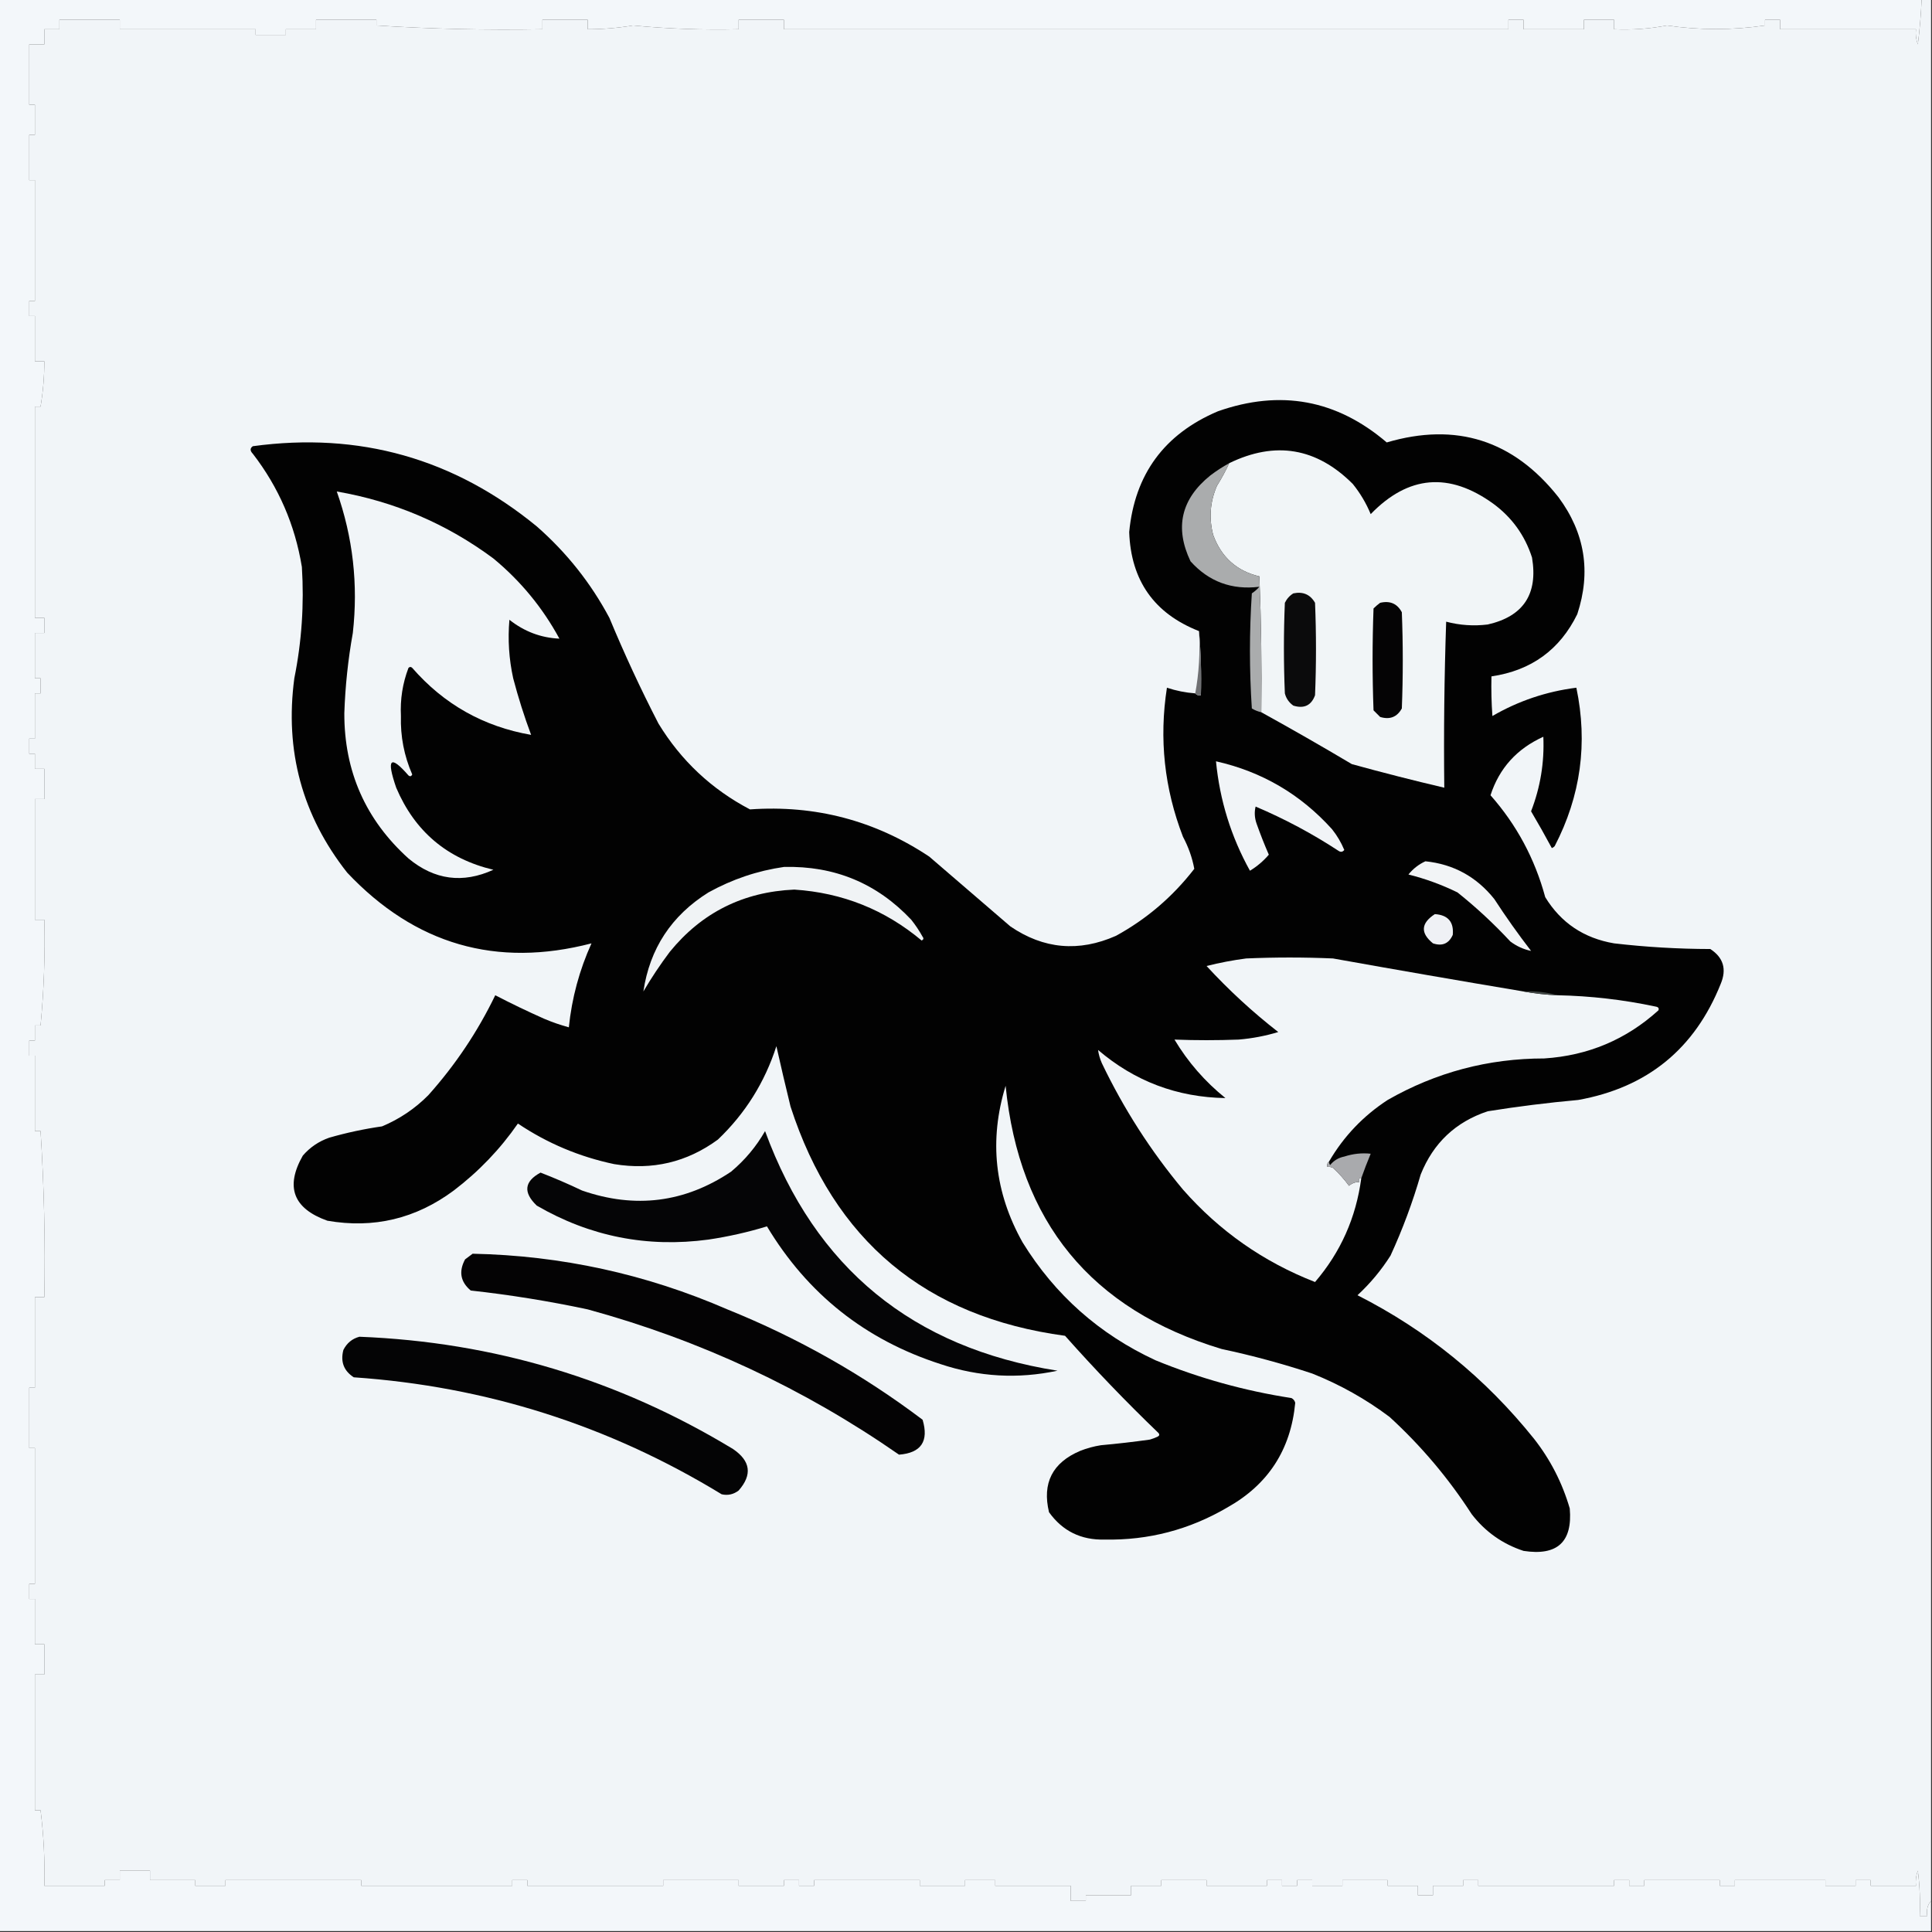 <?xml version="1.0" encoding="UTF-8"?>
<!DOCTYPE svg PUBLIC "-//W3C//DTD SVG 1.1//EN" "http://www.w3.org/Graphics/SVG/1.1/DTD/svg11.dtd">
<svg xmlns="http://www.w3.org/2000/svg" version="1.1" width="1024px" height="1024px" style="shape-rendering:geometricPrecision; text-rendering:geometricPrecision; image-rendering:optimizeQuality; fill-rule:evenodd; clip-rule:evenodd" xmlns:xlink="http://www.w3.org/1999/xlink">
<rect width="100%" height="100%" fill="#333333" stroke="none"/>
<g><path style="opacity:1" fill="#f3f7fa" d="M -0.5,-0.5 C 339.167,-0.5 678.833,-0.5 1018.5,-0.5C 1018.17,7.524 1017.5,15.524 1016.5,23.5C 1015.52,20.913 1015.19,18.247 1015.5,15.5C 991.5,15.5 967.5,15.5 943.5,15.5C 943.5,13.833 943.5,12.167 943.5,10.5C 940.833,10.5 938.167,10.5 935.5,10.5C 935.5,11.5 935.5,12.5 935.5,13.5C 918.165,16.034 900.832,16.034 883.5,13.5C 874.256,15.27 864.923,15.937 855.5,15.5C 855.5,13.833 855.5,12.167 855.5,10.5C 850.167,10.5 844.833,10.5 839.5,10.5C 839.5,12.167 839.5,13.833 839.5,15.5C 828.833,15.5 818.167,15.5 807.5,15.5C 807.5,13.833 807.5,12.167 807.5,10.5C 804.833,10.5 802.167,10.5 799.5,10.5C 799.5,12.167 799.5,13.833 799.5,15.5C 671.5,15.5 543.5,15.5 415.5,15.5C 415.5,13.833 415.5,12.167 415.5,10.5C 407.5,10.5 399.5,10.5 391.5,10.5C 391.5,12.167 391.5,13.833 391.5,15.5C 372.788,15.943 354.121,15.276 335.5,13.5C 327.548,14.828 319.548,15.494 311.5,15.5C 311.5,13.833 311.5,12.167 311.5,10.5C 303.5,10.5 295.5,10.5 287.5,10.5C 287.5,12.167 287.5,13.833 287.5,15.5C 258.109,16.032 228.775,15.365 199.5,13.5C 199.5,12.5 199.5,11.5 199.5,10.5C 188.833,10.5 178.167,10.5 167.5,10.5C 167.5,12.167 167.5,13.833 167.5,15.5C 162.167,15.5 156.833,15.5 151.5,15.5C 151.5,16.5 151.5,17.5 151.5,18.5C 146.167,18.5 140.833,18.5 135.5,18.5C 135.5,17.5 135.5,16.5 135.5,15.5C 111.5,15.5 87.5,15.5 63.5,15.5C 63.5,13.833 63.5,12.167 63.5,10.5C 52.833,10.5 42.167,10.5 31.5,10.5C 31.5,12.167 31.5,13.833 31.5,15.5C 28.833,15.5 26.167,15.5 23.5,15.5C 23.5,18.167 23.5,20.833 23.5,23.5C 20.833,23.5 18.167,23.5 15.5,23.5C 15.5,34.167 15.5,44.833 15.5,55.5C 16.5,55.5 17.5,55.5 18.5,55.5C 18.5,60.833 18.5,66.167 18.5,71.5C 17.5,71.5 16.5,71.5 15.5,71.5C 15.5,79.5 15.5,87.5 15.5,95.5C 16.5,95.5 17.5,95.5 18.5,95.5C 18.5,116.833 18.5,138.167 18.5,159.5C 17.5,159.5 16.5,159.5 15.5,159.5C 15.5,162.167 15.5,164.833 15.5,167.5C 16.5,167.5 17.5,167.5 18.5,167.5C 18.5,175.5 18.5,183.5 18.5,191.5C 20.167,191.5 21.833,191.5 23.5,191.5C 23.491,199.568 22.824,207.568 21.5,215.5C 20.5,215.5 19.5,215.5 18.5,215.5C 18.5,252.833 18.5,290.167 18.5,327.5C 20.167,327.5 21.833,327.5 23.5,327.5C 23.5,330.167 23.5,332.833 23.5,335.5C 21.833,335.5 20.167,335.5 18.5,335.5C 18.5,343.5 18.5,351.5 18.5,359.5C 19.5,359.5 20.5,359.5 21.5,359.5C 21.5,362.167 21.5,364.833 21.5,367.5C 20.5,367.5 19.5,367.5 18.5,367.5C 18.5,375.5 18.5,383.5 18.5,391.5C 17.5,391.5 16.5,391.5 15.5,391.5C 15.5,394.167 15.5,396.833 15.5,399.5C 16.5,399.5 17.5,399.5 18.5,399.5C 18.5,402.167 18.5,404.833 18.5,407.5C 20.167,407.5 21.833,407.5 23.5,407.5C 23.5,412.833 23.5,418.167 23.5,423.5C 21.833,423.5 20.167,423.5 18.5,423.5C 18.5,444.833 18.5,466.167 18.5,487.5C 20.167,487.5 21.833,487.5 23.5,487.5C 23.942,506.232 23.275,524.899 21.5,543.5C 20.5,543.5 19.5,543.5 18.5,543.5C 18.5,546.167 18.5,548.833 18.5,551.5C 17.5,551.5 16.5,551.5 15.5,551.5C 15.5,554.167 15.5,556.833 15.5,559.5C 16.5,559.5 17.5,559.5 18.5,559.5C 18.5,572.833 18.5,586.167 18.5,599.5C 19.5,599.5 20.5,599.5 21.5,599.5C 23.365,628.775 24.032,658.109 23.5,687.5C 21.833,687.5 20.167,687.5 18.5,687.5C 18.5,703.5 18.5,719.5 18.5,735.5C 17.5,735.5 16.5,735.5 15.5,735.5C 15.5,746.167 15.5,756.833 15.5,767.5C 16.5,767.5 17.5,767.5 18.5,767.5C 18.5,791.5 18.5,815.5 18.5,839.5C 17.5,839.5 16.5,839.5 15.5,839.5C 15.5,842.167 15.5,844.833 15.5,847.5C 16.5,847.5 17.5,847.5 18.5,847.5C 18.5,855.5 18.5,863.5 18.5,871.5C 20.167,871.5 21.833,871.5 23.5,871.5C 23.5,876.833 23.5,882.167 23.5,887.5C 21.833,887.5 20.167,887.5 18.5,887.5C 18.5,911.5 18.5,935.5 18.5,959.5C 19.5,959.5 20.5,959.5 21.5,959.5C 23.162,972.762 23.829,986.096 23.5,999.5C 34.167,999.5 44.833,999.5 55.5,999.5C 55.5,998.5 55.5,997.5 55.5,996.5C 58.167,996.5 60.833,996.5 63.5,996.5C 63.5,994.833 63.5,993.167 63.5,991.5C 68.833,991.5 74.167,991.5 79.5,991.5C 79.5,993.167 79.5,994.833 79.5,996.5C 87.5,996.5 95.5,996.5 103.5,996.5C 103.5,997.5 103.5,998.5 103.5,999.5C 108.833,999.5 114.167,999.5 119.5,999.5C 119.5,998.5 119.5,997.5 119.5,996.5C 143.5,996.5 167.5,996.5 191.5,996.5C 191.5,997.5 191.5,998.5 191.5,999.5C 218.167,999.5 244.833,999.5 271.5,999.5C 271.5,998.5 271.5,997.5 271.5,996.5C 274.167,996.5 276.833,996.5 279.5,996.5C 279.5,997.5 279.5,998.5 279.5,999.5C 303.5,999.5 327.5,999.5 351.5,999.5C 351.5,998.5 351.5,997.5 351.5,996.5C 364.833,996.5 378.167,996.5 391.5,996.5C 391.5,997.5 391.5,998.5 391.5,999.5C 399.5,999.5 407.5,999.5 415.5,999.5C 415.5,998.5 415.5,997.5 415.5,996.5C 418.167,996.5 420.833,996.5 423.5,996.5C 423.5,997.5 423.5,998.5 423.5,999.5C 426.167,999.5 428.833,999.5 431.5,999.5C 431.5,998.5 431.5,997.5 431.5,996.5C 450.167,996.5 468.833,996.5 487.5,996.5C 487.5,997.5 487.5,998.5 487.5,999.5C 495.5,999.5 503.5,999.5 511.5,999.5C 511.5,998.5 511.5,997.5 511.5,996.5C 516.833,996.5 522.167,996.5 527.5,996.5C 527.5,997.5 527.5,998.5 527.5,999.5C 540.833,999.5 554.167,999.5 567.5,999.5C 567.5,1002.17 567.5,1004.83 567.5,1007.5C 570.167,1007.5 572.833,1007.5 575.5,1007.5C 575.5,1006.5 575.5,1005.5 575.5,1004.5C 583.5,1004.5 591.5,1004.5 599.5,1004.5C 599.5,1002.83 599.5,1001.17 599.5,999.5C 604.833,999.5 610.167,999.5 615.5,999.5C 615.5,998.5 615.5,997.5 615.5,996.5C 623.5,996.5 631.5,996.5 639.5,996.5C 639.5,997.5 639.5,998.5 639.5,999.5C 650.167,999.5 660.833,999.5 671.5,999.5C 671.5,998.5 671.5,997.5 671.5,996.5C 674.167,996.5 676.833,996.5 679.5,996.5C 679.5,997.5 679.5,998.5 679.5,999.5C 682.167,999.5 684.833,999.5 687.5,999.5C 687.5,998.5 687.5,997.5 687.5,996.5C 690.167,996.5 692.833,996.5 695.5,996.5C 695.5,997.5 695.5,998.5 695.5,999.5C 700.833,999.5 706.167,999.5 711.5,999.5C 711.5,998.5 711.5,997.5 711.5,996.5C 719.5,996.5 727.5,996.5 735.5,996.5C 735.5,997.5 735.5,998.5 735.5,999.5C 740.833,999.5 746.167,999.5 751.5,999.5C 751.5,1001.17 751.5,1002.83 751.5,1004.5C 754.167,1004.5 756.833,1004.5 759.5,1004.5C 759.5,1002.83 759.5,1001.17 759.5,999.5C 764.833,999.5 770.167,999.5 775.5,999.5C 775.5,998.5 775.5,997.5 775.5,996.5C 778.167,996.5 780.833,996.5 783.5,996.5C 783.5,997.5 783.5,998.5 783.5,999.5C 807.5,999.5 831.5,999.5 855.5,999.5C 855.5,998.5 855.5,997.5 855.5,996.5C 858.167,996.5 860.833,996.5 863.5,996.5C 863.5,997.5 863.5,998.5 863.5,999.5C 866.167,999.5 868.833,999.5 871.5,999.5C 871.5,998.5 871.5,997.5 871.5,996.5C 884.833,996.5 898.167,996.5 911.5,996.5C 911.5,997.5 911.5,998.5 911.5,999.5C 914.167,999.5 916.833,999.5 919.5,999.5C 919.5,998.5 919.5,997.5 919.5,996.5C 935.5,996.5 951.5,996.5 967.5,996.5C 967.5,997.5 967.5,998.5 967.5,999.5C 972.833,999.5 978.167,999.5 983.5,999.5C 983.5,998.5 983.5,997.5 983.5,996.5C 986.167,996.5 988.833,996.5 991.5,996.5C 991.5,997.5 991.5,998.5 991.5,999.5C 999.5,999.5 1007.5,999.5 1015.5,999.5C 1015.19,996.753 1015.52,994.086 1016.5,991.5C 1017.5,999.472 1017.83,1007.47 1017.5,1015.5C 1018.83,1015.5 1020.17,1015.5 1021.5,1015.5C 1020.96,1012.3 1021.63,1009.64 1023.5,1007.5C 1023.5,1012.83 1023.5,1018.17 1023.5,1023.5C 682.167,1023.5 340.833,1023.5 -0.5,1023.5C -0.5,682.167 -0.5,340.833 -0.5,-0.5 Z"/></g>
<g><path style="opacity:1" fill="#f1f5f8" d="M 1018.5,-0.5 C 1020.17,-0.5 1021.83,-0.5 1023.5,-0.5C 1023.5,335.5 1023.5,671.5 1023.5,1007.5C 1021.63,1009.64 1020.96,1012.3 1021.5,1015.5C 1020.17,1015.5 1018.83,1015.5 1017.5,1015.5C 1017.83,1007.47 1017.5,999.472 1016.5,991.5C 1015.52,994.086 1015.19,996.753 1015.5,999.5C 1007.5,999.5 999.5,999.5 991.5,999.5C 991.5,998.5 991.5,997.5 991.5,996.5C 988.833,996.5 986.167,996.5 983.5,996.5C 983.5,997.5 983.5,998.5 983.5,999.5C 978.167,999.5 972.833,999.5 967.5,999.5C 967.5,998.5 967.5,997.5 967.5,996.5C 951.5,996.5 935.5,996.5 919.5,996.5C 919.5,997.5 919.5,998.5 919.5,999.5C 916.833,999.5 914.167,999.5 911.5,999.5C 911.5,998.5 911.5,997.5 911.5,996.5C 898.167,996.5 884.833,996.5 871.5,996.5C 871.5,997.5 871.5,998.5 871.5,999.5C 868.833,999.5 866.167,999.5 863.5,999.5C 863.5,998.5 863.5,997.5 863.5,996.5C 860.833,996.5 858.167,996.5 855.5,996.5C 855.5,997.5 855.5,998.5 855.5,999.5C 831.5,999.5 807.5,999.5 783.5,999.5C 783.5,998.5 783.5,997.5 783.5,996.5C 780.833,996.5 778.167,996.5 775.5,996.5C 775.5,997.5 775.5,998.5 775.5,999.5C 770.167,999.5 764.833,999.5 759.5,999.5C 759.5,1001.17 759.5,1002.83 759.5,1004.5C 756.833,1004.5 754.167,1004.5 751.5,1004.5C 751.5,1002.83 751.5,1001.17 751.5,999.5C 746.167,999.5 740.833,999.5 735.5,999.5C 735.5,998.5 735.5,997.5 735.5,996.5C 727.5,996.5 719.5,996.5 711.5,996.5C 711.5,997.5 711.5,998.5 711.5,999.5C 706.167,999.5 700.833,999.5 695.5,999.5C 695.5,998.5 695.5,997.5 695.5,996.5C 692.833,996.5 690.167,996.5 687.5,996.5C 687.5,997.5 687.5,998.5 687.5,999.5C 684.833,999.5 682.167,999.5 679.5,999.5C 679.5,998.5 679.5,997.5 679.5,996.5C 676.833,996.5 674.167,996.5 671.5,996.5C 671.5,997.5 671.5,998.5 671.5,999.5C 660.833,999.5 650.167,999.5 639.5,999.5C 639.5,998.5 639.5,997.5 639.5,996.5C 631.5,996.5 623.5,996.5 615.5,996.5C 615.5,997.5 615.5,998.5 615.5,999.5C 610.167,999.5 604.833,999.5 599.5,999.5C 599.5,1001.17 599.5,1002.83 599.5,1004.5C 591.5,1004.5 583.5,1004.5 575.5,1004.5C 575.5,1005.5 575.5,1006.5 575.5,1007.5C 572.833,1007.5 570.167,1007.5 567.5,1007.5C 567.5,1004.83 567.5,1002.17 567.5,999.5C 554.167,999.5 540.833,999.5 527.5,999.5C 527.5,998.5 527.5,997.5 527.5,996.5C 522.167,996.5 516.833,996.5 511.5,996.5C 511.5,997.5 511.5,998.5 511.5,999.5C 503.5,999.5 495.5,999.5 487.5,999.5C 487.5,998.5 487.5,997.5 487.5,996.5C 468.833,996.5 450.167,996.5 431.5,996.5C 431.5,997.5 431.5,998.5 431.5,999.5C 428.833,999.5 426.167,999.5 423.5,999.5C 423.5,998.5 423.5,997.5 423.5,996.5C 420.833,996.5 418.167,996.5 415.5,996.5C 415.5,997.5 415.5,998.5 415.5,999.5C 407.5,999.5 399.5,999.5 391.5,999.5C 391.5,998.5 391.5,997.5 391.5,996.5C 378.167,996.5 364.833,996.5 351.5,996.5C 351.5,997.5 351.5,998.5 351.5,999.5C 327.5,999.5 303.5,999.5 279.5,999.5C 279.5,998.5 279.5,997.5 279.5,996.5C 276.833,996.5 274.167,996.5 271.5,996.5C 271.5,997.5 271.5,998.5 271.5,999.5C 244.833,999.5 218.167,999.5 191.5,999.5C 191.5,998.5 191.5,997.5 191.5,996.5C 167.5,996.5 143.5,996.5 119.5,996.5C 119.5,997.5 119.5,998.5 119.5,999.5C 114.167,999.5 108.833,999.5 103.5,999.5C 103.5,998.5 103.5,997.5 103.5,996.5C 95.5,996.5 87.5,996.5 79.5,996.5C 79.5,994.833 79.5,993.167 79.5,991.5C 74.167,991.5 68.833,991.5 63.5,991.5C 63.5,993.167 63.5,994.833 63.5,996.5C 60.833,996.5 58.167,996.5 55.5,996.5C 55.5,997.5 55.5,998.5 55.5,999.5C 44.833,999.5 34.167,999.5 23.5,999.5C 23.829,986.096 23.162,972.762 21.5,959.5C 20.5,959.5 19.5,959.5 18.5,959.5C 18.5,935.5 18.5,911.5 18.5,887.5C 20.167,887.5 21.833,887.5 23.5,887.5C 23.5,882.167 23.5,876.833 23.5,871.5C 21.833,871.5 20.167,871.5 18.5,871.5C 18.5,863.5 18.5,855.5 18.5,847.5C 17.5,847.5 16.5,847.5 15.5,847.5C 15.5,844.833 15.5,842.167 15.5,839.5C 16.5,839.5 17.5,839.5 18.5,839.5C 18.5,815.5 18.5,791.5 18.5,767.5C 17.5,767.5 16.5,767.5 15.5,767.5C 15.5,756.833 15.5,746.167 15.5,735.5C 16.5,735.5 17.5,735.5 18.5,735.5C 18.5,719.5 18.5,703.5 18.5,687.5C 20.167,687.5 21.833,687.5 23.5,687.5C 24.032,658.109 23.365,628.775 21.5,599.5C 20.5,599.5 19.5,599.5 18.5,599.5C 18.5,586.167 18.5,572.833 18.5,559.5C 17.5,559.5 16.5,559.5 15.5,559.5C 15.5,556.833 15.5,554.167 15.5,551.5C 16.5,551.5 17.5,551.5 18.5,551.5C 18.5,548.833 18.5,546.167 18.5,543.5C 19.5,543.5 20.5,543.5 21.5,543.5C 23.275,524.899 23.942,506.232 23.5,487.5C 21.833,487.5 20.167,487.5 18.5,487.5C 18.5,466.167 18.5,444.833 18.5,423.5C 20.167,423.5 21.833,423.5 23.5,423.5C 23.5,418.167 23.5,412.833 23.5,407.5C 21.833,407.5 20.167,407.5 18.5,407.5C 18.5,404.833 18.5,402.167 18.5,399.5C 17.5,399.5 16.5,399.5 15.5,399.5C 15.5,396.833 15.5,394.167 15.5,391.5C 16.5,391.5 17.5,391.5 18.5,391.5C 18.5,383.5 18.5,375.5 18.5,367.5C 19.5,367.5 20.5,367.5 21.5,367.5C 21.5,364.833 21.5,362.167 21.5,359.5C 20.5,359.5 19.5,359.5 18.5,359.5C 18.5,351.5 18.5,343.5 18.5,335.5C 20.167,335.5 21.833,335.5 23.5,335.5C 23.5,332.833 23.5,330.167 23.5,327.5C 21.833,327.5 20.167,327.5 18.5,327.5C 18.5,290.167 18.5,252.833 18.5,215.5C 19.5,215.5 20.5,215.5 21.5,215.5C 22.824,207.568 23.491,199.568 23.5,191.5C 21.833,191.5 20.167,191.5 18.5,191.5C 18.5,183.5 18.5,175.5 18.5,167.5C 17.5,167.5 16.5,167.5 15.5,167.5C 15.5,164.833 15.5,162.167 15.5,159.5C 16.5,159.5 17.5,159.5 18.5,159.5C 18.5,138.167 18.5,116.833 18.5,95.5C 17.5,95.5 16.5,95.5 15.5,95.5C 15.5,87.5 15.5,79.5 15.5,71.5C 16.5,71.5 17.5,71.5 18.5,71.5C 18.5,66.167 18.5,60.833 18.5,55.5C 17.5,55.5 16.5,55.5 15.5,55.5C 15.5,44.833 15.5,34.167 15.5,23.5C 18.167,23.5 20.833,23.5 23.5,23.5C 23.5,20.833 23.5,18.167 23.5,15.5C 26.167,15.5 28.833,15.5 31.5,15.5C 31.5,13.833 31.5,12.167 31.5,10.5C 42.167,10.5 52.833,10.5 63.5,10.5C 63.5,12.167 63.5,13.833 63.5,15.5C 87.5,15.5 111.5,15.5 135.5,15.5C 135.5,16.5 135.5,17.5 135.5,18.5C 140.833,18.5 146.167,18.5 151.5,18.5C 151.5,17.5 151.5,16.5 151.5,15.5C 156.833,15.5 162.167,15.5 167.5,15.5C 167.5,13.833 167.5,12.167 167.5,10.5C 178.167,10.5 188.833,10.5 199.5,10.5C 199.5,11.5 199.5,12.5 199.5,13.5C 228.775,15.365 258.109,16.032 287.5,15.5C 287.5,13.833 287.5,12.167 287.5,10.5C 295.5,10.5 303.5,10.5 311.5,10.5C 311.5,12.167 311.5,13.833 311.5,15.5C 319.548,15.494 327.548,14.828 335.5,13.5C 354.121,15.276 372.788,15.943 391.5,15.5C 391.5,13.833 391.5,12.167 391.5,10.5C 399.5,10.5 407.5,10.5 415.5,10.5C 415.5,12.167 415.5,13.833 415.5,15.5C 543.5,15.5 671.5,15.5 799.5,15.5C 799.5,13.833 799.5,12.167 799.5,10.5C 802.167,10.5 804.833,10.5 807.5,10.5C 807.5,12.167 807.5,13.833 807.5,15.5C 818.167,15.5 828.833,15.5 839.5,15.5C 839.5,13.833 839.5,12.167 839.5,10.5C 844.833,10.5 850.167,10.5 855.5,10.5C 855.5,12.167 855.5,13.833 855.5,15.5C 864.923,15.937 874.256,15.27 883.5,13.5C 900.832,16.034 918.165,16.034 935.5,13.5C 935.5,12.5 935.5,11.5 935.5,10.5C 938.167,10.5 940.833,10.5 943.5,10.5C 943.5,12.167 943.5,13.833 943.5,15.5C 967.5,15.5 991.5,15.5 1015.5,15.5C 1015.19,18.247 1015.52,20.913 1016.5,23.5C 1017.5,15.524 1018.17,7.524 1018.5,-0.5 Z"/></g>
<g><path style="opacity:1" fill="#020202" d="M 633.5,367.5 C 634.209,368.404 635.209,368.737 636.5,368.5C 636.828,356.988 636.495,345.654 635.5,334.5C 611.745,325.189 599.412,307.689 598.5,282C 601.423,251.397 617.09,230.064 645.5,218C 678.663,206.33 708.496,211.83 735,234.5C 771.825,223.663 802.158,233.33 826,263.5C 840.044,282.407 843.378,303.074 836,325.5C 826.758,344.397 811.592,355.397 790.5,358.5C 790.334,365.508 790.5,372.508 791,379.5C 804.8,371.507 819.633,366.507 835.5,364.5C 841.659,393.893 837.826,421.893 824,448.5C 823.586,448.957 823.086,449.291 822.5,449.5C 818.957,442.912 815.29,436.412 811.5,430C 816.427,417.272 818.594,404.106 818,390.5C 803.964,396.855 794.631,407.189 790,421.5C 803.825,437.142 813.491,455.142 819,475.5C 827.317,489.11 839.484,497.277 855.5,500C 872.433,501.968 889.433,502.968 906.5,503C 913.446,507.536 915.279,513.703 912,521.5C 898.228,555.934 873.061,576.434 836.5,583C 820.423,584.451 804.423,586.451 788.5,589C 771.515,594.651 759.681,605.817 753,622.5C 748.73,637.259 743.397,651.592 737,665.5C 732.079,673.255 726.245,680.255 719.5,686.5C 756.09,705.06 787.257,730.394 813,762.5C 821.697,773.56 828.031,785.893 832,799.5C 833.556,817.271 825.39,824.771 807.5,822C 796.348,818.337 787.181,811.837 780,802.5C 767.736,783.491 753.236,766.325 736.5,751C 723.902,741.532 710.235,733.865 695.5,728C 679.745,722.782 663.745,718.449 647.5,715C 578.327,694.144 540.161,647.644 533,575.5C 524.129,604.331 527.129,631.997 542,658.5C 559.195,686.363 582.695,707.196 612.5,721C 635.693,730.508 659.693,737.174 684.5,741C 685.516,741.519 686.182,742.353 686.5,743.5C 684.164,768.355 672.164,786.855 650.5,799C 630.384,810.778 608.718,816.445 585.5,816C 573.005,816.335 563.171,811.502 556,801.5C 552.292,786.083 557.792,775.249 572.5,769C 576.057,767.592 579.724,766.592 583.5,766C 592.198,765.22 600.865,764.22 609.5,763C 610.872,762.598 612.205,762.098 613.5,761.5C 614.521,760.998 614.688,760.332 614,759.5C 596.882,743.046 580.382,725.88 564.5,708C 490.513,698.012 442.013,657.512 419,586.5C 416.391,575.842 413.891,565.175 411.5,554.5C 405.337,573.669 395.004,590.169 380.5,604C 364.09,616.018 345.757,620.351 325.5,617C 307.07,613.116 290.07,605.949 274.5,595.5C 265.089,609.08 253.755,620.913 240.5,631C 220.413,645.939 198.079,651.272 173.5,647C 155.408,640.55 151.075,629.05 160.5,612.5C 164.301,608.096 168.968,604.93 174.5,603C 183.685,600.358 193.018,598.358 202.5,597C 211.755,593.122 219.922,587.622 227,580.5C 241.349,564.453 253.182,546.787 262.5,527.5C 270.95,531.89 279.617,536.057 288.5,540C 292.756,541.807 297.089,543.307 301.5,544.5C 303.076,529.032 307.076,514.199 313.5,500C 263.107,513.104 219.941,500.604 184,462.5C 160.19,432.275 150.857,397.942 156,359.5C 159.916,340.007 161.249,320.34 160,300.5C 156.363,278.235 147.697,258.235 134,240.5C 132.457,238.911 132.457,237.577 134,236.5C 190.411,228.809 240.577,242.976 284.5,279C 300.342,292.891 313.176,309.058 323,327.5C 330.901,346.541 339.567,365.208 349,383.5C 360.983,403.151 377.15,418.318 397.5,429C 432.107,426.567 463.774,434.9 492.5,454C 506.833,466.333 521.167,478.667 535.5,491C 553.151,503.057 571.817,504.724 591.5,496C 607.737,487.105 621.571,475.272 633,460.5C 631.915,454.632 629.915,448.966 627,443.5C 617.111,417.879 614.278,391.546 618.5,364.5C 623.382,366.128 628.382,367.128 633.5,367.5 Z"/></g>
<g><path style="opacity:1" fill="#f1f5f7" d="M 668.5,377.5 C 668.794,353.474 668.46,329.474 667.5,305.5C 655.46,302.634 647.294,295.301 643,283.5C 640.685,274.618 641.351,265.952 645,257.5C 647.465,253.563 649.632,249.563 651.5,245.5C 675.94,233.621 697.773,237.288 717,256.5C 720.936,261.37 724.102,266.704 726.5,272.5C 746.434,251.908 768.101,250.075 791.5,267C 801.395,274.287 808.228,283.787 812,295.5C 815.258,314.876 807.425,326.709 788.5,331C 781.05,331.909 773.717,331.409 766.5,329.5C 765.5,358.826 765.167,388.159 765.5,417.5C 749.106,413.654 732.773,409.487 716.5,405C 700.6,395.553 684.6,386.387 668.5,377.5 Z"/></g>
<g><path style="opacity:1" fill="#aaacad" d="M 651.5,245.5 C 649.632,249.563 647.465,253.563 645,257.5C 641.351,265.952 640.685,274.618 643,283.5C 647.294,295.301 655.46,302.634 667.5,305.5C 668.46,329.474 668.794,353.474 668.5,377.5C 666.742,377.123 665.075,376.456 663.5,375.5C 662.167,355.167 662.167,334.833 663.5,314.5C 664.981,313.52 666.315,312.353 667.5,311C 652.879,312.797 640.712,308.297 631,297.5C 622.497,279.654 625.997,264.488 641.5,252C 644.691,249.574 648.025,247.407 651.5,245.5 Z"/></g>
<g><path style="opacity:1" fill="#f1f5f8" d="M 178.5,260.5 C 209.058,265.784 236.724,277.618 261.5,296C 275.94,307.934 287.606,322.101 296.5,338.5C 286.722,338.069 277.889,334.735 270,328.5C 269.093,338.934 269.76,349.267 272,359.5C 274.676,369.694 277.843,379.694 281.5,389.5C 256.282,385.108 235.282,373.275 218.5,354C 217.833,353.333 217.167,353.333 216.5,354C 213.387,362.181 212.054,370.681 212.5,379.5C 212.191,390.29 214.191,400.623 218.5,410.5C 217.998,411.521 217.332,411.688 216.5,411C 206.85,399.91 204.683,402.076 210,417.5C 219.851,440.686 237.018,455.186 261.5,461C 245.265,468.402 230.265,466.402 216.5,455C 193.76,434.473 182.427,408.806 182.5,378C 182.979,363.727 184.479,349.56 187,335.5C 189.904,309.788 187.071,284.788 178.5,260.5 Z"/></g>
<g><path style="opacity:1" fill="#0b0b0c" d="M 685.5,314.5 C 690.635,313.426 694.468,315.093 697,319.5C 697.667,335.833 697.667,352.167 697,368.5C 695.02,373.906 691.186,375.739 685.5,374C 683.19,372.363 681.69,370.196 681,367.5C 680.333,351.5 680.333,335.5 681,319.5C 682.059,317.341 683.559,315.674 685.5,314.5 Z"/></g>
<g><path style="opacity:1" fill="#050405" d="M 731.5,319.5 C 736.742,318.271 740.575,319.937 743,324.5C 743.667,341.5 743.667,358.5 743,375.5C 740.459,380.069 736.625,381.569 731.5,380C 730.333,378.833 729.167,377.667 728,376.5C 727.333,358.5 727.333,340.5 728,322.5C 729.145,321.364 730.312,320.364 731.5,319.5 Z"/></g>
<g><path style="opacity:1" fill="#6f7073" d="M 635.5,334.5 C 636.495,345.654 636.828,356.988 636.5,368.5C 635.209,368.737 634.209,368.404 633.5,367.5C 635.477,356.884 636.144,345.884 635.5,334.5 Z"/></g>
<g><path style="opacity:1" fill="#f1f4f7" d="M 644.5,403.5 C 668.81,408.974 689.31,420.974 706,439.5C 708.671,442.837 710.837,446.504 712.5,450.5C 711.635,451.583 710.635,451.749 709.5,451C 695.564,441.865 680.898,434.031 665.5,427.5C 664.776,430.451 664.943,433.451 666,436.5C 667.971,442.079 670.137,447.579 672.5,453C 669.628,456.372 666.294,459.206 662.5,461.5C 652.487,443.46 646.487,424.127 644.5,403.5 Z"/></g>
<g><path style="opacity:1" fill="#f0f3f5" d="M 415.5,459.5 C 442.308,458.831 464.808,468.165 483,487.5C 485.248,490.328 487.248,493.328 489,496.5C 489.688,497.332 489.521,497.998 488.5,498.5C 469.01,482.166 446.51,473.166 421,471.5C 393.943,472.695 371.943,483.695 355,504.5C 349.941,511.228 345.274,518.228 341,525.5C 344.386,502.761 355.886,485.261 375.5,473C 388.125,466.02 401.458,461.52 415.5,459.5 Z"/></g>
<g><path style="opacity:1" fill="#f2f4f6" d="M 755.5,456.5 C 770.395,458.034 782.562,464.7 792,476.5C 798.131,485.93 804.631,495.097 811.5,504C 807.559,503.201 803.893,501.534 800.5,499C 791.768,489.599 782.435,480.932 772.5,473C 764.154,468.915 755.488,465.748 746.5,463.5C 748.988,460.433 751.988,458.099 755.5,456.5 Z"/></g>
<g><path style="opacity:1" fill="#eff1f5" d="M 760.5,484.5 C 767.465,484.961 770.632,488.628 770,495.5C 767.928,500.143 764.428,501.643 759.5,500C 752.754,494.512 753.088,489.346 760.5,484.5 Z"/></g>
<g><path style="opacity:1" fill="#f1f5f8" d="M 807.5,525.5 C 813.312,526.577 819.312,527.243 825.5,527.5C 843.037,527.859 860.37,529.859 877.5,533.5C 878.932,533.733 879.432,534.4 879,535.5C 861.908,550.984 841.741,559.484 818.5,561C 788.822,561.002 761.156,568.335 735.5,583C 722.574,591.424 712.241,602.257 704.5,615.5C 703.596,616.209 703.263,617.209 703.5,618.5C 704.552,618.351 705.552,618.517 706.5,619C 709.693,621.917 712.526,625.084 715,628.5C 716.597,627.115 718.43,626.449 720.5,626.5C 720.246,624.599 720.58,623.933 721.5,624.5C 718.734,645.356 710.567,663.689 697,679.5C 669.678,668.841 646.344,652.508 627,630.5C 609.923,610.034 595.59,587.701 584,563.5C 582.972,561.156 582.306,558.823 582,556.5C 601.407,573.082 623.907,581.582 649.5,582C 638.632,573.244 629.632,562.911 622.5,551C 633.817,551.425 645.151,551.425 656.5,551C 663.72,550.394 670.72,549.061 677.5,547C 663.933,536.438 651.266,524.771 639.5,512C 646.415,510.26 653.415,508.927 660.5,508C 675.833,507.333 691.167,507.333 706.5,508C 740.153,514.031 773.82,519.865 807.5,525.5 Z"/></g>
<g><path style="opacity:1" fill="#414745" d="M 807.5,525.5 C 813.75,525.184 819.75,525.85 825.5,527.5C 819.312,527.243 813.312,526.577 807.5,525.5 Z"/></g>
<g><path style="opacity:1" fill="#050506" d="M 405.5,599.5 C 432.109,672.084 483.775,714.417 560.5,726.5C 539.552,730.971 518.886,729.804 498.5,723C 458.678,710.176 428.012,685.842 406.5,650C 396.441,653.081 386.108,655.414 375.5,657C 343.053,661.377 312.72,655.377 284.5,639C 277.198,632.015 277.864,626.181 286.5,621.5C 293.945,624.389 301.278,627.555 308.5,631C 336.65,640.76 362.983,637.427 387.5,621C 394.841,614.837 400.841,607.671 405.5,599.5 Z"/></g>
<g><path style="opacity:1" fill="#a9aaad" d="M 721.5,624.5 C 720.58,623.933 720.246,624.599 720.5,626.5C 718.43,626.449 716.597,627.115 715,628.5C 712.526,625.084 709.693,621.917 706.5,619C 705.552,618.517 704.552,618.351 703.5,618.5C 703.263,617.209 703.596,616.209 704.5,615.5C 704.369,616.239 704.536,616.906 705,617.5C 706.952,615.106 709.452,613.606 712.5,613C 717.172,611.492 721.839,610.992 726.5,611.5C 724.667,615.886 723,620.219 721.5,624.5 Z"/></g>
<g><path style="opacity:1" fill="#040304" d="M 250.5,664.5 C 297.426,665.452 342.426,675.285 385.5,694C 422.743,709.027 457.243,728.527 489,752.5C 492.384,763.92 488.217,770.086 476.5,771C 426.036,735.939 371.036,710.272 311.5,694C 290.983,689.629 270.316,686.296 249.5,684C 244.041,679.417 243.041,673.917 246.5,667.5C 247.901,666.479 249.235,665.479 250.5,664.5 Z"/></g>
<g><path style="opacity:1" fill="#040405" d="M 190.5,708.5 C 261.665,711.289 327.665,731.123 388.5,768C 397.834,774.33 398.834,781.663 391.5,790C 388.783,792.076 385.783,792.743 382.5,792C 322.627,755.488 257.627,734.821 187.5,730C 182.206,726.565 180.373,721.732 182,715.5C 183.851,711.843 186.684,709.51 190.5,708.5 Z"/></g>
</svg>
